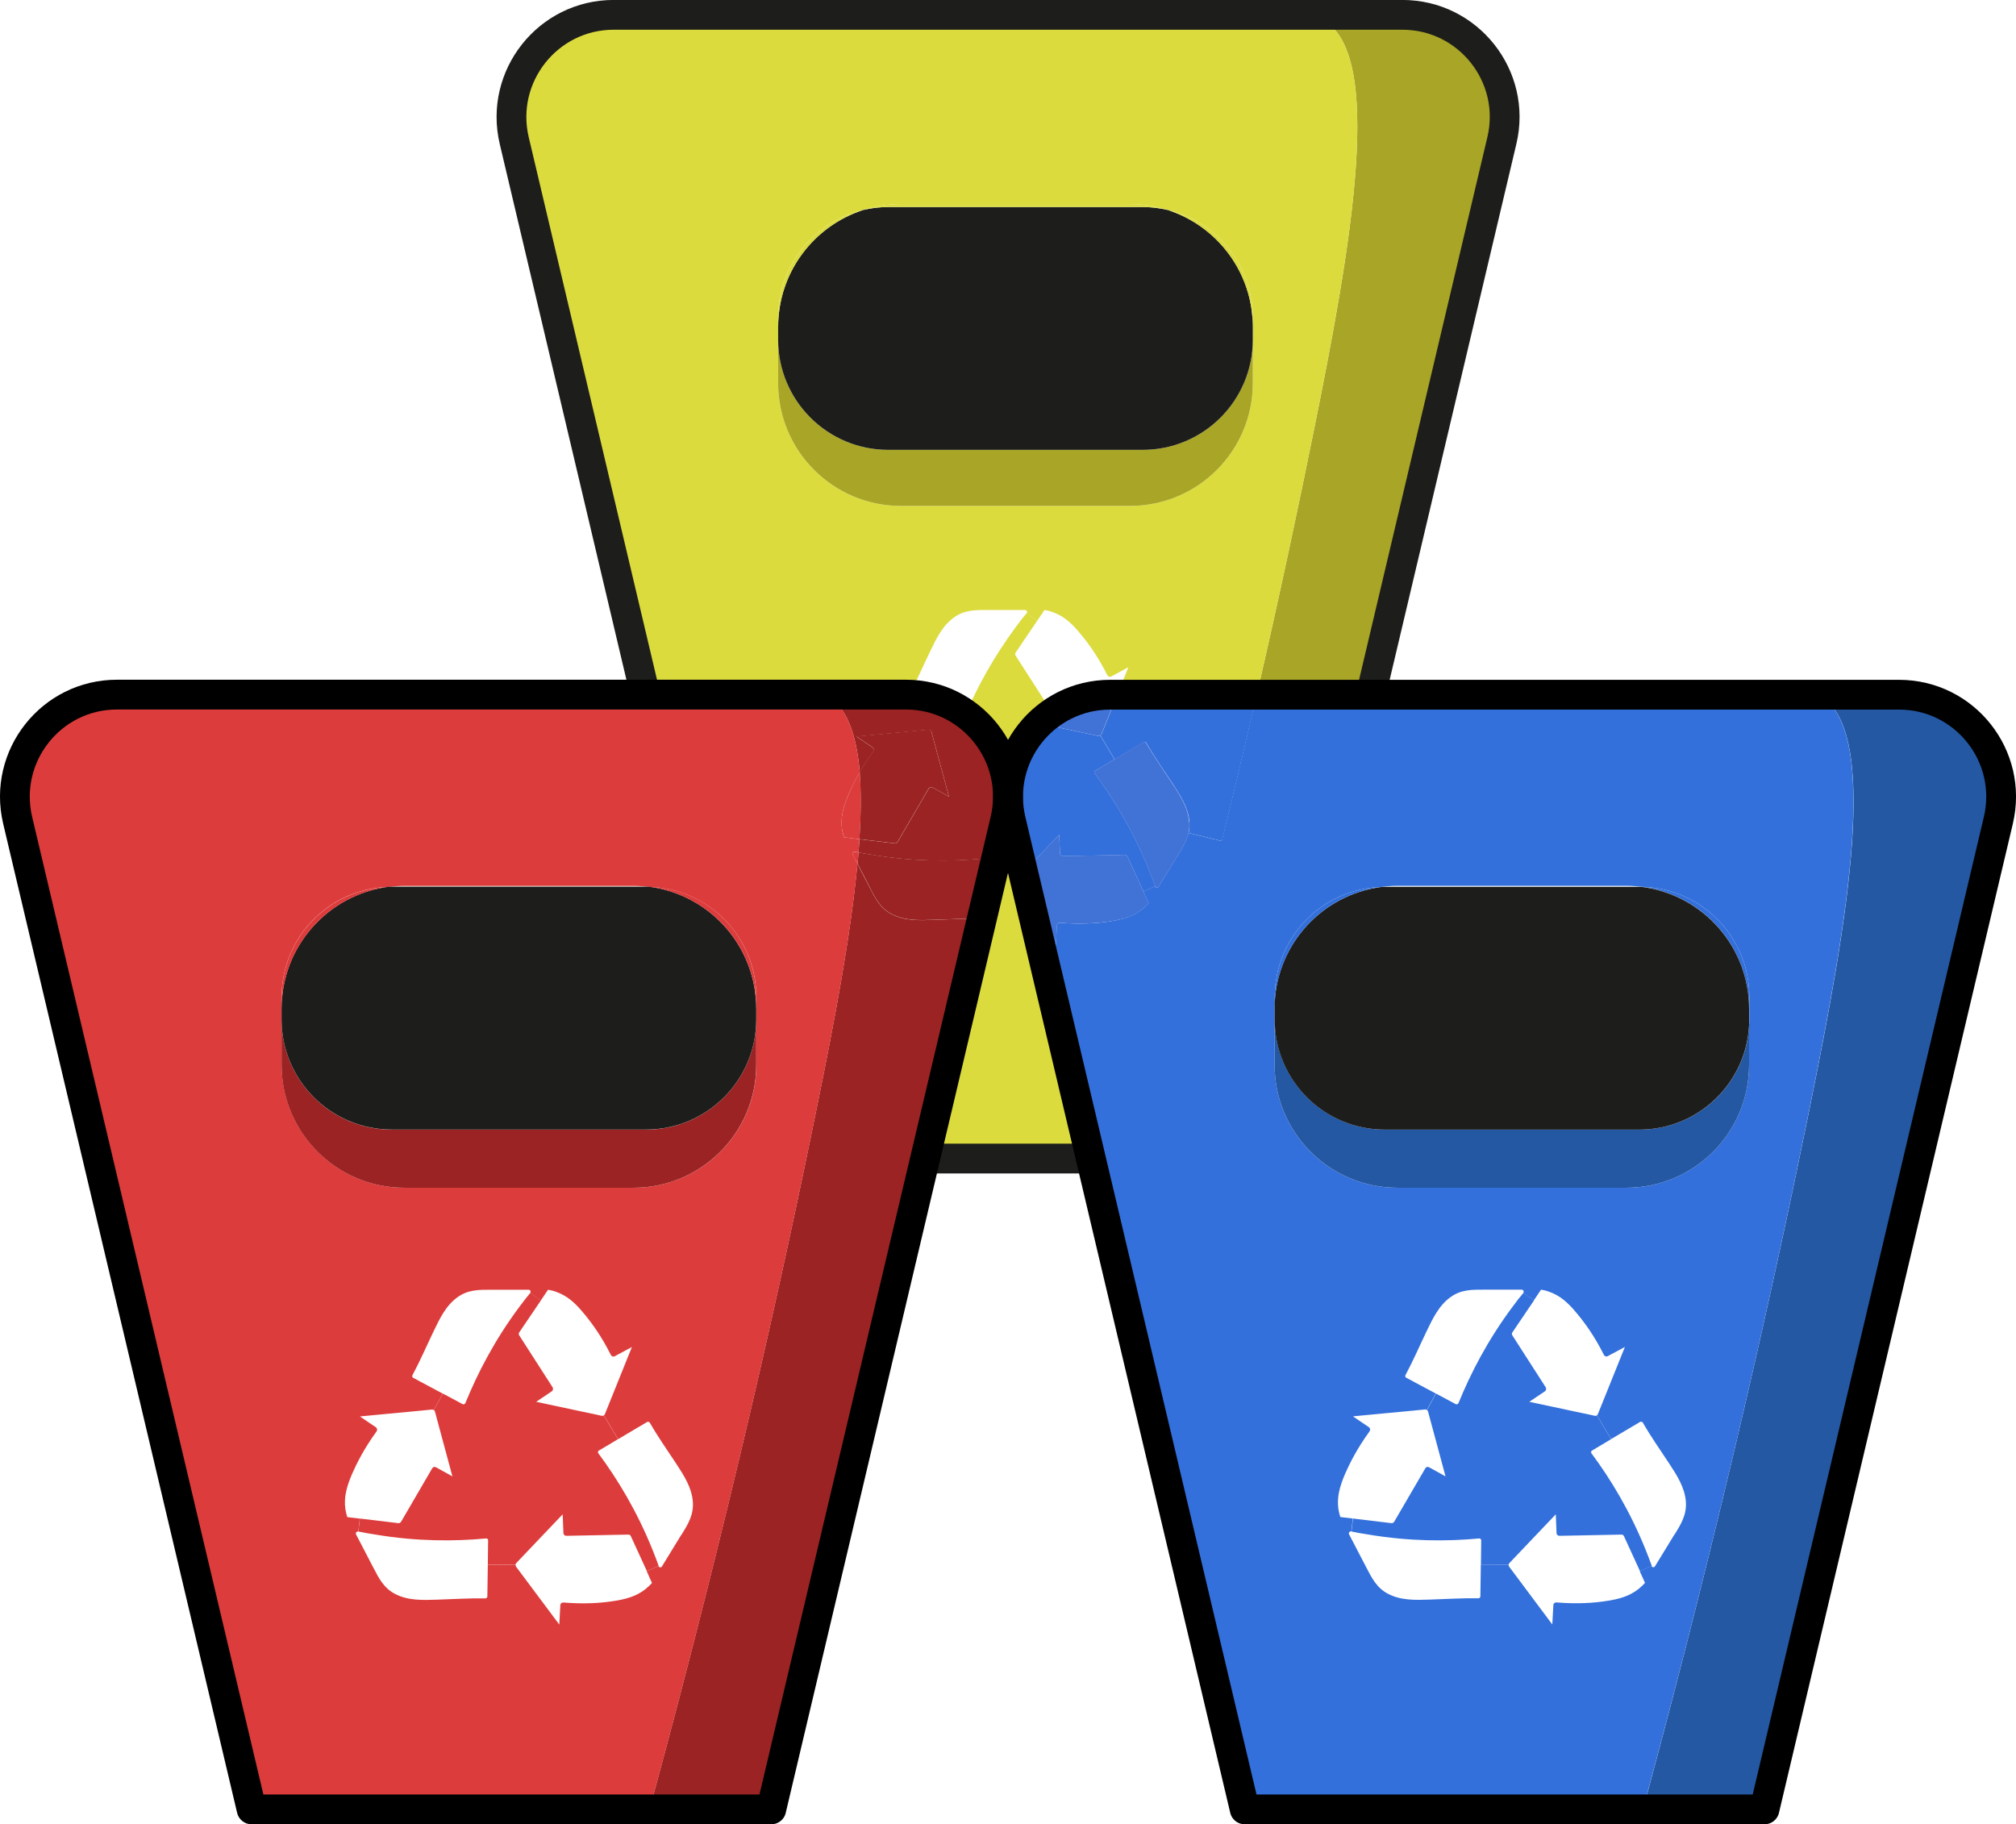 <?xml version="1.0" encoding="UTF-8"?>
<svg id="Capa_2" data-name="Capa 2" xmlns="http://www.w3.org/2000/svg" viewBox="0 0 214.65 194.24">
  <defs>
    <style>
      .cls-1 {
        stroke: #1d1d1b;
        stroke-miterlimit: 10;
      }

      .cls-1, .cls-2 {
        fill: none;
        stroke-width: 3.17px;
      }

      .cls-3 {
        fill: #dbdb3e;
      }

      .cls-3, .cls-4, .cls-5, .cls-6, .cls-7, .cls-8, .cls-9, .cls-10 {
        stroke-width: 0px;
      }

      .cls-4 {
        fill: #a8a527;
      }

      .cls-2 {
        stroke: #000;
        stroke-linecap: round;
        stroke-linejoin: round;
      }

      .cls-5 {
        fill: #9b2323;
      }

      .cls-6 {
        fill: #4172d6;
      }

      .cls-7 {
        fill: #2458a3;
      }

      .cls-8 {
        fill: #dd3c3c;
      }

      .cls-9 {
        fill: #1d1d1b;
      }

      .cls-10 {
        fill: #3370db;
      }
    </style>
  </defs>
  <g id="Capa_2-2" data-name="Capa 2">
    <g>
      <g>
        <g>
          <path class="cls-7" d="m202.18,73.96c7.02,0,12.21,6.56,10.59,13.38l-24.9,105.31h-12.86v-.27c8.36-30.82,13.98-56.19,17.7-74.52,4.02-19.81,7.65-40.54.84-43.9h8.63Z"/>
          <path class="cls-10" d="m188.83,73.96h4.71c6.81,3.36,3.17,24.09-.84,43.9-3.71,18.33-9.33,43.7-17.7,74.52v.27h-42.49l-16.44-69.55-6.09-25.79,2.44,3.29.11-2.06c0-.17.16-.3.33-.29,2.22.19,4,.05,5.19-.13,1.56-.22,2.63-.56,3.59-1.33.29-.24.51-.46.65-.62l-.56-1.24,1.25-.57c.05.17.27.21.37.05.7-1.13,1.38-2.25,2.08-3.4.48-.78.92-1.49,1.11-2.32l3.54.87c1.35-5.44,2.57-10.65,3.71-15.6h55.03Zm-2.57,34.58v-2.4c0-6.35-5.05-11.52-11.35-11.71-.57-.06-1.16-.11-1.76-.11h-24.36c-.62,0-1.22.05-1.81.13-6.25.22-11.25,5.38-11.25,11.7v.59c-.02.22-.02.44-.02.67v5.98c0,7.22,5.86,13.08,13.08,13.08h24.36c7.22,0,13.08-5.86,13.08-13.08v-4.24c.03-.21.03-.4.03-.6Zm-7.95,54.84c.68-1.11,1.29-2.1,1.19-3.48-.11-1.52-.97-2.84-1.79-4.09-.94-1.43-1.94-2.84-2.79-4.33-.06-.1-.19-.13-.29-.08l-3.09,1.83-1.51-2.54s.1-.08.11-.14l2.87-7.13-1.83.98c-.14.08-.33.02-.41-.14-1-2-2.05-3.43-2.83-4.36-.98-1.21-1.84-1.95-3-2.36-.35-.13-.65-.19-.86-.22l-.76,1.13-1.14-.78c.11-.14.02-.35-.16-.35h-3.98c-1.32,0-2.46-.02-3.59.79-1.25.89-1.92,2.32-2.56,3.65-.75,1.56-1.43,3.14-2.24,4.65-.06.11-.03.24.08.29l3.14,1.68-.95,1.76c-.06-.05-.14-.08-.22-.06l-7.65.73,1.71,1.16c.14.1.16.3.06.44-1.32,1.81-2.11,3.4-2.59,4.49-.62,1.44-.89,2.54-.73,3.76.06.37.14.67.21.87l1.33.16-.16,1.38c-.17-.05-.32.14-.24.3.6,1.17,1.22,2.35,1.83,3.52s1.13,2.21,2.35,2.83c1.36.71,2.94.65,4.43.6,1.71-.05,3.44-.17,5.16-.14.11,0,.21-.08.21-.21l.05-3.38,2.95.03c0,.06.03.13.06.19l4.6,6.16.11-2.06c0-.17.16-.3.33-.29,2.22.19,4,.05,5.19-.13,1.56-.22,2.63-.56,3.59-1.33.29-.24.51-.46.65-.62l-.56-1.24,1.25-.57c.05.17.27.21.37.05.7-1.13,1.38-2.25,2.08-3.4Z"/>
          <path class="cls-10" d="m186.26,106.15v2.4c0,.21,0,.4-.03.6v-1.75c0-6.62-4.92-12.09-11.32-12.97,6.3.19,11.35,5.36,11.35,11.71Z"/>
          <path class="cls-7" d="m186.23,109.15v4.24c0,7.22-5.86,13.08-13.08,13.08h-24.36c-7.22,0-13.08-5.86-13.08-13.08v-5.98c0-.22,0-.44.02-.67v1.81c0,6.48,5.25,11.73,11.73,11.73h27.08c6.27,0,11.4-4.94,11.7-11.13Z"/>
          <path class="cls-9" d="m186.23,107.4v1.75c-.3,6.19-5.43,11.13-11.7,11.13h-27.08c-6.48,0-11.73-5.25-11.73-11.73v-1.81c.32-6.32,5.11-11.44,11.25-12.28.16-.03.32-.03.48-.03h27.08c.13,0,.25,0,.38.02,6.4.87,11.32,6.35,11.32,12.97Z"/>
          <path class="cls-10" d="m175.87,166.73l-1.25.57-1.71-3.73c-.05-.11-.16-.19-.29-.17l-6.59.13c-.16,0-.3-.13-.3-.29l-.08-2-4.92,5.17c-.06.06-.1.13-.1.21l-2.95-.03.03-2.57c0-.13-.1-.22-.22-.21-3.41.32-7.4.32-11.75-.41-.83-.13-1.22-.19-1.84-.33l.16-1.38,4.08.49c.13.02.24-.05.3-.14l3.32-5.7c.08-.14.25-.19.4-.11l1.75.97-1.86-6.9c-.02-.06-.06-.13-.11-.16l.95-1.76,2.11,1.13c.11.05.24,0,.29-.11,1.29-3.17,3.11-6.71,5.75-10.25.49-.67.75-1,1.16-1.48l1.14.78-2.3,3.4c-.08.1-.08.22-.02.33l3.56,5.54c.08.14.05.33-.1.43l-1.65,1.11,6.98,1.49c.08.02.16,0,.22-.05l1.51,2.54-2.03,1.21c-.11.06-.14.21-.06.3,2.05,2.75,4.11,6.16,5.76,10.25.3.78.46,1.14.67,1.75Z"/>
          <path class="cls-4" d="m149.31,1.59c7.02,0,12.21,6.56,10.59,13.38l-13.95,59h-12.14c2.46-10.68,4.46-20.11,6.09-28.19,4-19.73,7.62-40.36.81-43.71-.7-.35-1.43-.48-2.16-.48h10.76Z"/>
          <path class="cls-3" d="m138.55,1.59c.73,0,1.46.13,2.16.48,6.81,3.35,3.19,23.98-.81,43.71-1.63,8.08-3.63,17.51-6.09,28.19h-14.84l1.17-2.92-1.83.98c-.14.08-.33.02-.41-.14-1-2-2.05-3.43-2.83-4.36-.98-1.21-1.84-1.95-3-2.36-.35-.13-.65-.19-.86-.22l-.76,1.13-1.14-.78c.11-.14.02-.35-.16-.35h-3.98c-1.32,0-2.46-.02-3.59.79-1.25.89-1.92,2.32-2.56,3.65-.75,1.54-1.41,3.11-2.22,4.6-.11-.02-.24-.02-.37-.02h-8.6c-1.59-.78-3.38-.44-4.71,0h-14.43l-13.95-59c-1.6-6.82,3.57-13.38,10.59-13.38h73.22Zm-5.16,39.2v-7.02c0-5.54-3.86-10.19-9.03-11.41-1.27-.41-2.63-.63-4.05-.63h-24.38c-1.41,0-2.78.22-4.05.63-5.17,1.22-9.03,5.87-9.03,11.41v7.02c0,7.22,5.86,13.08,13.08,13.08h24.38c7.22,0,13.08-5.86,13.08-13.08Z"/>
          <path class="cls-10" d="m135.73,106.15c0-6.32,5-11.48,11.25-11.7-6.14.84-10.94,5.97-11.25,12.28v-.59Z"/>
          <path class="cls-10" d="m118.97,73.96h14.84c-1.14,4.95-2.36,10.16-3.71,15.6l-3.54-.87c.08-.37.11-.75.08-1.16-.11-1.52-.97-2.84-1.79-4.09-.94-1.43-1.94-2.84-2.79-4.33-.06-.1-.19-.13-.29-.08l-3.09,1.83-1.51-2.54s.08-.08.11-.14l1.7-4.21Z"/>
          <path class="cls-4" d="m133.39,36.17v4.62c0,7.22-5.86,13.08-13.08,13.08h-24.38c-7.22,0-13.08-5.86-13.08-13.08v-4.62c0,6.48,5.25,11.73,11.73,11.73h27.08c6.48,0,11.73-5.25,11.73-11.73Z"/>
          <path class="cls-9" d="m133.39,34.81v1.36c0,6.48-5.25,11.73-11.73,11.73h-27.08c-6.48,0-11.73-5.25-11.73-11.73v-1.36c0-5.81,3.79-10.73,9.03-12.44.86-.21,1.76-.32,2.7-.32h27.08c.94,0,1.84.11,2.7.32,5.24,1.71,9.03,6.63,9.03,12.44Z"/>
          <path class="cls-3" d="m133.39,33.78v1.03c0-5.81-3.79-10.73-9.03-12.44,5.17,1.22,9.03,5.87,9.03,11.41Z"/>
          <path class="cls-6" d="m126.63,87.53c.03.41,0,.79-.08,1.16-.19.83-.63,1.54-1.11,2.32-.7,1.14-1.38,2.27-2.08,3.4-.1.16-.32.13-.37-.05-.21-.6-.37-.97-.67-1.75-1.65-4.09-3.71-7.51-5.76-10.25-.08-.1-.05-.24.06-.3l2.03-1.21,3.09-1.83c.1-.05.22-.02.29.08.86,1.49,1.86,2.9,2.79,4.33.83,1.25,1.68,2.57,1.79,4.09Z"/>
          <path class="cls-10" d="m123,94.36l-1.25.57-1.71-3.73c-.05-.11-.16-.19-.29-.17l-6.59.13c-.16,0-.3-.13-.3-.29l-.08-2-3.84,4.05-1.32-5.57c-.17-.75-.27-1.48-.29-2.21v-.49c.03-2.95,1.29-5.68,3.33-7.62l6.27,1.33c.08.02.16,0,.22-.05l1.51,2.54-2.03,1.21c-.11.06-.14.21-.06.3,2.05,2.75,4.11,6.16,5.76,10.25.3.78.46,1.14.67,1.75Z"/>
          <path class="cls-3" d="m124.36,22.36c-.86-.21-1.76-.32-2.7-.32h-27.08c-.94,0-1.84.11-2.7.32,1.27-.41,2.63-.63,4.05-.63h24.38c1.41,0,2.78.22,4.05.63Z"/>
          <path class="cls-6" d="m121.74,94.93l.56,1.24c-.14.16-.37.38-.65.62-.95.78-2.03,1.11-3.59,1.33-1.19.17-2.97.32-5.19.13-.17-.02-.33.11-.33.29l-.11,2.06-2.44-3.29-1.05-4.4,3.84-4.05.08,2c0,.16.14.29.3.29l6.59-.13c.13-.02.24.06.29.17l1.71,3.73Z"/>
          <path class="cls-6" d="m118.97,73.96l-1.7,4.21c-.03.06-.06.11-.11.14-.06.05-.14.06-.22.05l-6.27-1.33c1.94-1.89,4.57-3.06,7.54-3.06h.76Z"/>
          <path class="cls-3" d="m109.98,97.31l6.09,25.79-1.05.25h-16.52l6.05-25.55c.11,0,.21-.08.21-.21l.02-.7,2.25-9.55c.17-.75.27-1.48.3-2.21.02.73.11,1.46.29,2.21l1.32,5.57-1.08,1.13c-.11.11-.11.27-.03.4l2.16,2.87Z"/>
          <path class="cls-3" d="m111.7,75.33c.08.14.05.33-.1.43l-1.65,1.11.71.16c-2.05,1.94-3.3,4.67-3.33,7.62-.06-3.48-1.79-6.63-4.51-8.6,1.25-2.92,2.97-6.09,5.33-9.28.49-.67.75-1,1.16-1.48l1.14.78-2.3,3.4c-.08.1-.08.22-.02.33l3.56,5.54Z"/>
          <path class="cls-10" d="m107.33,84.64v.49c-.02-.16-.02-.33,0-.49Z"/>
          <path class="cls-5" d="m107.33,84.64c-.02.16-.02.33,0,.49-.03.73-.13,1.46-.3,2.21l-2.25,9.55.06-5.25c.02-.13-.1-.22-.22-.21-3.41.32-7.4.32-11.75-.41-.65-.1-1.03-.16-1.46-.25.03-.48.06-.95.1-1.41l3.76.44c.13.02.24-.05.3-.14l3.32-5.7c.08-.14.25-.19.4-.11l1.75.97-1.86-6.9c-.05-.14-.17-.24-.33-.22l-7.65.73,1.71,1.16c.14.1.16.3.06.44-.57.78-1.05,1.52-1.43,2.21-.35-4.19-1.46-7.16-3.7-8.27h8.6c.13,0,.25,0,.37.02,0,.02,0,.03-.02.05-.06.11-.03.24.08.29l5.25,2.81c.11.05.24,0,.29-.11.13-.32.27-.63.41-.97,2.71,1.97,4.44,5.13,4.51,8.6Z"/>
          <path class="cls-5" d="m104.62,91.44c.13-.02.24.08.22.21l-.06,5.25-.22.9c-1.71-.03-3.44.1-5.16.14-1.49.05-3.06.11-4.43-.6-1.22-.62-1.75-1.65-2.35-2.83-.43-.84-.87-1.7-1.32-2.54.05-.41.08-.81.11-1.21.43.1.81.16,1.46.25,4.35.73,8.33.73,11.75.41Z"/>
          <path class="cls-5" d="m104.55,97.8l-6.05,25.55-16.38,69.3h-12.75v-.79c8.35-30.68,13.95-55.93,17.65-74.18,1.83-8.94,3.56-18.08,4.27-25.7.44.84.89,1.7,1.32,2.54.6,1.17,1.13,2.21,2.35,2.83,1.36.71,2.94.65,4.43.6,1.71-.05,3.44-.17,5.16-.14Z"/>
          <path class="cls-5" d="m99.17,77.91l1.86,6.9-1.75-.97c-.14-.08-.32-.03-.4.11l-3.32,5.7c-.06.1-.17.16-.3.14l-3.76-.44c.17-2.62.19-5.03.03-7.13.38-.68.86-1.43,1.43-2.21.1-.14.08-.35-.06-.44l-1.71-1.16,7.65-.73c.16-.02.29.08.33.22Z"/>
          <path class="cls-8" d="m91.54,82.23c.16,2.1.14,4.51-.03,7.13l-1.65-.21c-.06-.21-.14-.51-.21-.87-.16-1.22.11-2.32.73-3.76.27-.62.63-1.4,1.16-2.29Z"/>
          <path class="cls-8" d="m83.13,73.96h4.71c2.24,1.11,3.35,4.08,3.7,8.27-.52.89-.89,1.67-1.16,2.29-.62,1.44-.89,2.54-.73,3.76.06.37.14.67.21.87l1.65.21c-.03.46-.06.94-.1,1.41-.11-.02-.24-.05-.38-.08-.17-.05-.32.14-.24.3.17.33.33.65.51.98-.71,7.62-2.44,16.76-4.27,25.7-3.7,18.25-9.3,43.5-17.65,74.18v.79H26.78L1.88,87.34c-1.6-6.82,3.57-13.38,10.59-13.38h70.66Zm-2.6,39.43v-7.24c0-6.33-5.02-11.49-11.3-11.71-.57-.06-1.17-.11-1.78-.11h-24.38c-.6,0-1.21.05-1.78.11-6.29.22-11.3,5.38-11.3,11.71v7.24c0,7.22,5.86,13.08,13.08,13.08h24.38c7.22,0,13.08-5.86,13.08-13.08Zm-7.95,50c.68-1.11,1.29-2.1,1.19-3.48-.11-1.52-.97-2.84-1.79-4.09-.94-1.43-1.94-2.84-2.79-4.33-.06-.1-.19-.13-.29-.08l-3.09,1.83-1.51-2.54s.1-.08.11-.14l2.87-7.13-1.83.98c-.14.08-.33.02-.41-.14-1-2-2.05-3.43-2.83-4.36-.98-1.21-1.84-1.95-3-2.36-.35-.13-.65-.19-.86-.22l-.76,1.13-1.14-.78c.11-.14.02-.35-.16-.35h-3.98c-1.32,0-2.46-.02-3.59.79-1.25.89-1.92,2.32-2.56,3.65-.75,1.56-1.43,3.14-2.24,4.65-.06.11-.03.24.08.29l3.14,1.68-.95,1.76c-.06-.05-.14-.08-.22-.06l-7.65.73,1.71,1.16c.14.1.16.3.06.44-1.32,1.81-2.11,3.4-2.59,4.49-.62,1.44-.89,2.54-.73,3.76.06.37.14.67.21.87l1.33.16-.16,1.38c-.17-.05-.32.14-.24.3.6,1.17,1.22,2.35,1.83,3.52s1.13,2.21,2.35,2.83c1.36.71,2.94.65,4.43.6,1.71-.05,3.44-.17,5.16-.14.11,0,.21-.08.21-.21l.05-3.38,2.95.03c0,.06.03.13.06.19l4.6,6.16.11-2.06c0-.17.16-.3.33-.29,2.22.19,4,.05,5.19-.13,1.56-.22,2.63-.56,3.59-1.33.29-.24.51-.46.65-.62l-.56-1.24,1.25-.57c.05.17.29.21.37.05.7-1.13,1.38-2.25,2.08-3.4Z"/>
          <path class="cls-8" d="m91.41,90.77c-.03.4-.06.79-.11,1.21-.17-.33-.33-.65-.51-.98-.08-.16.06-.35.24-.3.14.03.27.06.38.08Z"/>
          <path class="cls-3" d="m91.89,22.36c-5.24,1.71-9.03,6.63-9.03,12.44v-1.03c0-5.54,3.86-10.19,9.03-11.41Z"/>
          <path class="cls-5" d="m80.52,108.55v4.84c0,7.22-5.86,13.08-13.08,13.08h-24.38c-7.22,0-13.08-5.86-13.08-13.08v-4.84c0,6.48,5.25,11.73,11.73,11.73h27.08c6.48,0,11.73-5.25,11.73-11.73Z"/>
          <path class="cls-9" d="m80.52,107.4v1.14c0,6.48-5.25,11.73-11.73,11.73h-27.08c-6.48,0-11.73-5.25-11.73-11.73v-1.14c0-6.62,4.92-12.09,11.3-12.97.14-.02.29-.02.43-.02h27.08c.14,0,.29,0,.43.02,6.38.87,11.3,6.35,11.3,12.97Z"/>
          <path class="cls-8" d="m80.52,106.15v1.25c0-6.62-4.92-12.09-11.3-12.97,6.29.22,11.3,5.38,11.3,11.71Z"/>
          <path class="cls-8" d="m70.13,166.73l-1.25.57-1.71-3.73c-.05-.11-.16-.19-.29-.17l-6.59.13c-.16,0-.3-.13-.3-.29l-.08-2-4.92,5.17c-.06.06-.1.13-.1.21l-2.95-.03.03-2.57c.02-.13-.1-.22-.22-.21-3.41.32-7.4.32-11.75-.41-.83-.13-1.22-.19-1.84-.33l.16-1.38,4.08.49c.13.02.24-.05.3-.14l3.32-5.7c.08-.14.25-.19.4-.11l1.75.97-1.86-6.9c-.02-.06-.06-.13-.11-.16l.95-1.76,2.11,1.13c.11.05.24,0,.29-.11,1.29-3.17,3.11-6.71,5.75-10.25.51-.67.75-1,1.16-1.48l1.14.78-2.3,3.4c-.08.1-.08.22-.02.33l3.56,5.54c.08.14.05.33-.1.43l-1.65,1.11,6.98,1.49c.08.02.16,0,.22-.05l1.51,2.54-2.03,1.21c-.11.06-.14.21-.06.3,2.05,2.75,4.11,6.16,5.76,10.25.3.78.46,1.14.67,1.75Z"/>
          <path class="cls-8" d="m41.29,94.44c-6.38.87-11.3,6.35-11.3,12.97v-1.25c0-6.33,5.02-11.49,11.3-11.71Z"/>
        </g>
        <g>
          <path class="cls-1" d="m68.72,74.01l-.02-.05-13.95-59c-1.6-6.82,3.57-13.38,10.59-13.38h83.98c7.02,0,12.21,6.56,10.59,13.38l-13.95,59"/>
          <line class="cls-1" x1="98.51" y1="123.36" x2="115.03" y2="123.36"/>
        </g>
      </g>
      <path class="cls-2" d="m187.86,192.66h-55.33l-24.9-105.31c-1.61-6.83,3.56-13.38,10.58-13.38h83.98c7.02,0,12.2,6.55,10.58,13.38l-24.9,105.31Z"/>
      <path class="cls-2" d="m82.12,192.66H26.79L1.88,87.34c-1.61-6.83,3.56-13.38,10.58-13.38h83.98c7.02,0,12.2,6.55,10.58,13.38l-24.9,105.31Z"/>
    </g>
  </g>
</svg>